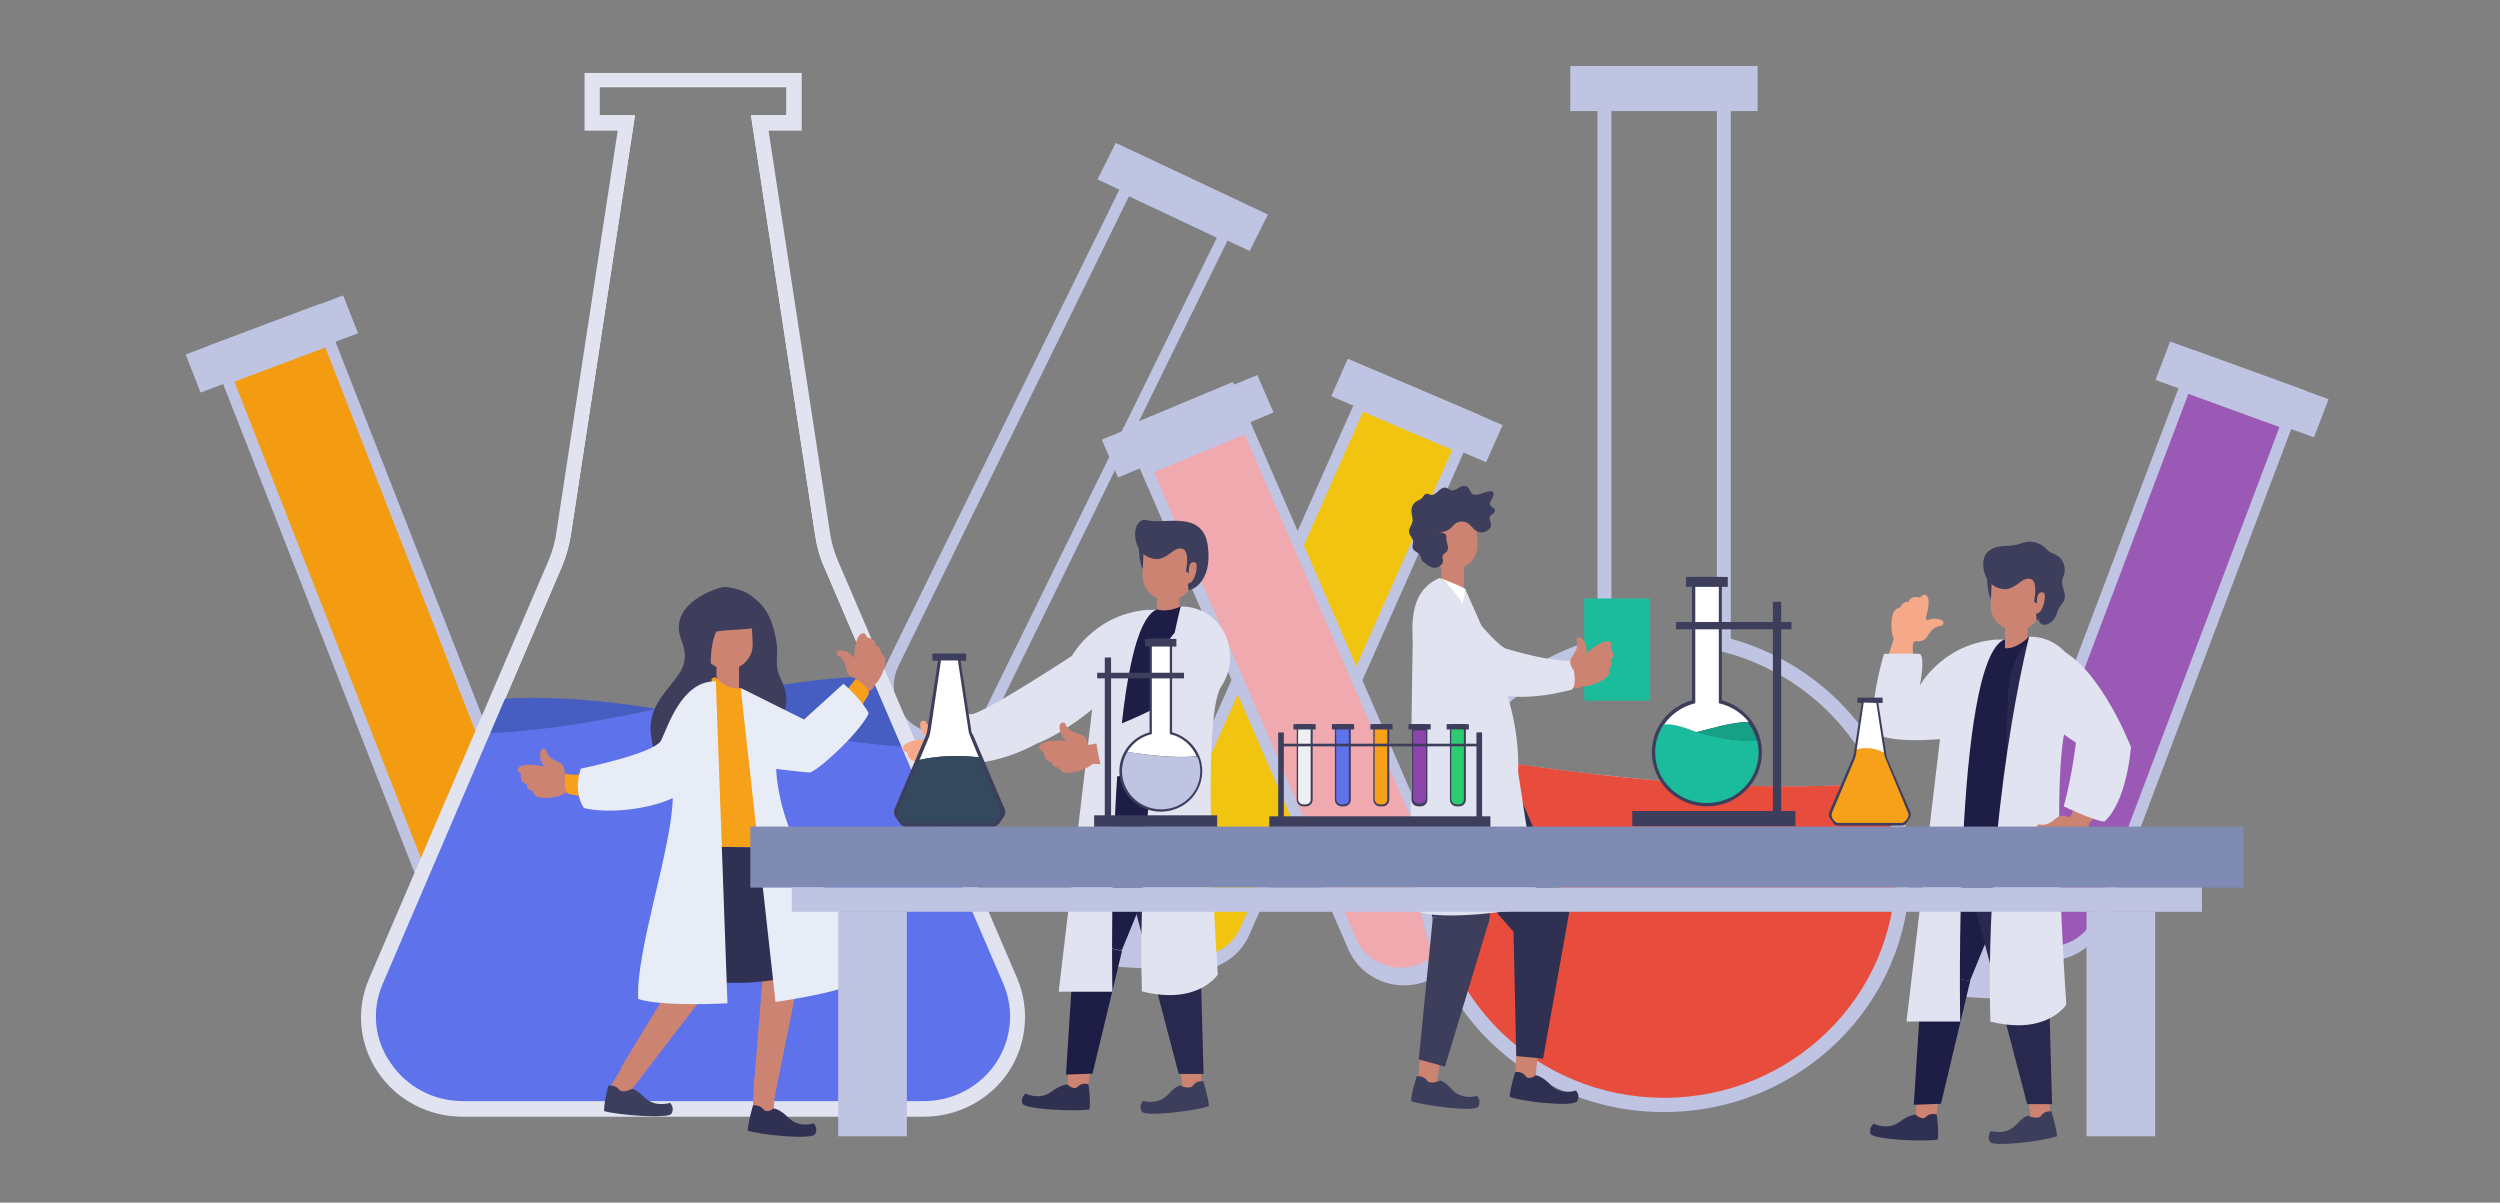 <?xml version="1.0" encoding="utf-8"?>
<!-- Generator: Adobe Illustrator 19.0.0, SVG Export Plug-In . SVG Version: 6.00 Build 0)  -->
<svg version="1.1" id="Layer_1" xmlns="http://www.w3.org/2000/svg" xmlns:xlink="http://www.w3.org/1999/xlink" x="0px" y="0px"
	 viewBox="470 51.3 754 362.7" enable-background="new 470 51.3 754 362.7" xml:space="preserve">
<rect x="470" y="51.3" width="754" height="362.7" fill="#808080" stroke="none"/>
<g id="Master_blank_background">
</g>
<g id="Layer_1_1_">
	<g>
		<g>
			<path fill="#C0C4E3" d="M845.4,112.8l-32.1-15.1c-0.1-0.1-0.3-0.1-0.4,0.1l-5.3,10.7l-70.2,143c-4.3,8.8-0.5,19.5,8.5,23.7
				c9,4.3,19.9,0.5,24.2-8.3l70.1-143l5.3-10.7C845.6,113,845.6,112.8,845.4,112.8z M767.5,264.6c-3.5,7.2-12.3,10.2-19.6,6.7
				c-7.3-3.4-10.4-12-6.9-19.2l69.5-141.6L837,123L767.5,264.6z"/>
		</g>
		<g>
			<polygon fill="#C0C4E3" points="852.4,116 806.5,94.4 801,105.4 846.9,127 			"/>
		</g>
	</g>
	<g>
		<g>
			<path fill="#C0C4E3" d="M823,342.5L823,342.5c-9.2-3.9-13.4-14.4-9.4-23.4l69.4-156.4c0.1-0.2,0.2-0.2,0.4-0.2l32.7,13.9
				c0.2,0.1,0.2,0.2,0.2,0.4l-69.5,156.4C842.9,342.3,832.3,346.4,823,342.5z"/>
		</g>
		<g>
			<polygon fill="#C0C4E3" points="923.2,179.5 876.5,159.5 871.5,170.8 918.2,190.7 			"/>
		</g>
		<path fill="#F1C40F" d="M824.8,338.5L824.8,338.5c-7.4-3.1-10.8-11.7-7.6-18.9l63.9-144.1l26.9,11.5l-63.9,144.1
			C840.9,338.4,832.3,341.7,824.8,338.5z"/>
	</g>
	<g>
		<g>
			<path fill="#C0C4E3" d="M900.5,347.1c-9.2,3.8-19.9-0.4-23.8-9.4l-68.1-157c-0.1-0.2,0-0.3,0.2-0.4l32.8-13.7
				c0.2-0.1,0.3,0,0.4,0.2l68.1,157C914,332.8,909.8,343.3,900.5,347.1z"/>
		</g>
		<g>
			<polygon fill="#C0C4E3" points="849.2,164.4 802.3,183.9 807.2,195.3 854.1,175.7 			"/>
		</g>
		<g>
			<path fill="#EFA9AF" d="M898.7,341.8l-0.4,0.2c-7.5,3.1-16.1-0.3-19.3-7.6l-61-140.7l27.4-11.4l61,140.7
				C909.6,330.2,906.2,338.6,898.7,341.8z"/>
		</g>
	</g>
	<g>
		<g>
			<path fill="#C0C4E3" d="M618.7,325.4c-9.4,3.5-19.8-1.1-23.4-10.2l-62.4-159.3c-0.1-0.2,0-0.3,0.2-0.4l33.3-12.5
				c0.2-0.1,0.3,0,0.4,0.2l62.4,159.3C632.7,311.7,628.1,321.9,618.7,325.4z"/>
		</g>
		<g>
			<polygon fill="#C0C4E3" points="573.5,140.4 526,158.2 530.5,169.7 578,151.8 			"/>
		</g>
		<path fill="#F39C12" d="M617.1,321.4c-7.6,2.8-16-0.9-19-8.3l-57.4-146.7l27.4-10.3l57.4,146.7
			C628.4,310.3,624.7,318.5,617.1,321.4z"/>
	</g>
	<g>
		<g>
			<path fill="#C0C4E3" d="M1081.5,339.9c-9.4-3.4-14.2-13.6-10.7-22.8l60.5-160c0.1-0.2,0.2-0.2,0.4-0.2l33.4,12.1
				c0.2,0.1,0.2,0.2,0.2,0.4l-60.5,160C1101.3,338.6,1090.9,343.4,1081.5,339.9z"/>
		</g>
		<g>
			<polygon fill="#C0C4E3" points="1172.3,171.7 1124.5,154.3 1120.1,165.9 1167.9,183.2 			"/>
		</g>
		<g>
			<path fill="#9B59B6" d="M1083,335.9c-7.6-2.8-11.5-11.1-8.7-18.5l55.7-147.3l27.5,10l-55.7,147.3
				C1099.1,334.8,1090.6,338.6,1083,335.9z"/>
		</g>
	</g>
	<g>
		<path fill="#FFFFFF" d="M668.5,265.1c1.4-0.3,2.7-0.5,4-0.8C671.2,264.5,669.9,264.8,668.5,265.1c0,0-0.1,0-0.1,0.1c0,0,0,0-0.1,0
			c-0.1,0-0.1,0-0.2,0c-10.3-1.6-20.5-2.8-30.7-3.2c10.2,0.4,20.5,1.6,30.8,3.2C668.4,265.1,668.5,265.1,668.5,265.1z"/>
		<path fill="#FFFFFF" d="M735.1,255.2c-0.8,0-1.6,0-2.4,0.1l-14.1-32.9c-1.4-3.1-2.3-6.4-2.8-9.9L696.5,86.2h10.7v-8.6h-56.4v8.6
			h10.7l-19.3,126.3c-0.5,3.4-1.5,6.7-2.8,9.9l-17,39.6c-0.8,0.1-1.6,0.1-2.5,0.2l17.4-40.6c1.2-3,2.2-6.1,2.7-9.3l19-123.7h-10.4
			v-13h61v13h-10.4L718,212.2c0.5,3.2,1.4,6.3,2.7,9.3L735.1,255.2z"/>
		<g>
			<path fill="#465DC1" d="M744.4,276.9c-0.9-0.1-1.7-0.1-2.5-0.2c-24-1.8-48.7-7.7-73.5-11.6l0,0c0.1,0,0.1,0,0.1,0
				c1.4-0.3,2.7-0.5,4-0.8c0.1,0,0.2-0.1,0.2-0.1c19.9-4.2,39.9-8.4,59.9-8.9c0.8,0,1.6-0.1,2.4-0.1L744.4,276.9L744.4,276.9z"/>
		</g>
		<g>
			<path fill="#465DC1" d="M668.4,265.1c-0.1,0-0.1,0-0.1,0.1c-16.8,3.5-33.5,6.7-50.3,7.3c-0.8,0.1-1.6,0.1-2.5,0.1l4.5-10.4
				c0.8-0.1,1.6-0.1,2.5-0.2c5-0.3,10.1-0.3,15.1-0.1C647.8,262.3,658.1,263.5,668.4,265.1z"/>
		</g>
		<g>
			<path fill="#5E72EB" d="M772.1,373.4c-5.2,7.7-14.1,12.4-23.6,12.4H609.5c-9.5,0-18.3-4.7-23.6-12.4c-5.3-7.7-6.2-17.6-2.5-26.1
				l32.1-74.8c0.8,0,1.7-0.1,2.5-0.1c16.8-0.7,33.5-3.8,50.3-7.3c0.1,0,0.1,0,0.1-0.1c0.1,0,0.1,0,0.2,0c0,0,0,0,0.1,0
				c24.7,3.8,49.4,9.8,73.3,11.5c0.9,0.1,1.7,0.1,2.5,0.2l0,0l30.2,70.5C778.3,355.9,777.4,365.7,772.1,373.4z"/>
		</g>
		<path fill="#E1E3F0" d="M776.8,346.4l-54-125.8c-1.2-2.8-2.1-5.8-2.5-8.8L701.8,90.7h10V73.3h-65.5v17.4h10l-18.5,121.2
			c-0.4,3-1.3,6-2.5,8.8l-54,125.8c-4,9.3-3,19.8,2.7,28.2s15.2,13.4,25.5,13.4h139.1c10.2,0,19.8-5,25.5-13.4
			C779.7,366.3,780.7,355.7,776.8,346.4z M585.4,348.1l32.5-75.8l4.5-10.5l17-39.6c1.4-3.2,2.3-6.5,2.8-9.9l19.3-126.3h-10.7v-8.6
			h56.4v8.6h-10.7l19.3,126.3c0.5,3.4,1.5,6.7,2.8,9.9l14.1,32.9l0,0l9.2,21.4v0.1l30.7,71.4c3.4,7.9,2.5,16.9-2.3,24
			c-4.9,7.2-13,11.4-21.7,11.4h-139c-8.8,0-16.9-4.3-21.7-11.4C582.9,365,582,356,585.4,348.1z"/>
	</g>
	<g>
		<g>
			<path fill="#C0C4E3" d="M1046,314c0,40.2-33.2,72.7-74.2,72.7s-74.2-32.6-74.2-72.7c0-33.3,22.9-61.5,54.1-70
				c1.4-0.4,2.8-0.7,4.2-1v4.5c-1.4,0.3-2.8,0.7-4.2,1.1c-17,5-31.2,16.2-40,30.8c13.3,2.1,26.7,4,40,5.5c4.6,0.5,9.2,1,13.8,1.4
				c23.7,2.2,47.3,3,70.6,1.2c-8-18.6-24.2-33.1-44.2-39c-1.4-0.4-2.8-0.8-4.2-1.1v-4.5c1.4,0.3,2.8,0.7,4.2,1
				C1023.2,252.5,1046,280.7,1046,314z"/>
		</g>
		<g>
			<path fill="#C0C4E3" d="M956,247.4c-1.4,0.3-2.8,0.7-4.2,1.1V77.1h4.2V247.4z"/>
			<path fill="#C0C4E3" d="M951.7,284.9c4.6,0.5,9.2,1,13.8,1.4h-13.8V284.9z"/>
			<path fill="#C0C4E3" d="M992,77.1v171.4c-1.4-0.4-2.8-0.8-4.2-1.1V77.1H992z"/>
		</g>
		<g>
			<path fill="#E74C3C" d="M911.7,279.4c-6.1,10.1-9.6,21.9-9.6,34.6c0,37.8,31.2,68.4,69.8,68.4c38.5,0,69.8-30.6,69.8-68.4
				c0-9.4-2-18.4-5.5-26.5C995.2,290.6,953.5,285.9,911.7,279.4z"/>
		</g>
		<g>
			<rect x="943.6" y="71.2" fill="#C0C4E3" width="56.5" height="13.6"/>
		</g>
	</g>
	<g>
		<path fill="#3E3E5C" d="M681.4,289.3c-2.6,0.1-5.3-0.4-7.5-1.8c-3.6-2.2-5.5-6.3-6.7-10.3c-0.9-3.1-1.4-6.4-0.6-9.6
			c1.1-4.7,4.7-8.3,7.6-12.2c2.9-3.9,2.9-6.9,1.2-11.4c-4.1-11,11.8-15.9,13.5-15.7c5.9,0.9,7.2,2.2,9.5,4.2
			c3.8,3.2,5.3,8.6,5.9,13.4c0.3,2.4-0.3,4.9,0.2,7.4c0.5,2.3,1.9,4.2,2.4,6.5c0.5,2.1,0.2,4.3-0.4,6.4c-1.7,6.1-5.4,10.4-9.6,15.1
			C692.8,285.7,687.9,289.1,681.4,289.3z"/>
		<path fill="#CC8372" d="M728.2,256.9c0,0.2,0,0.3,0.1,0.4c0.1,0.4,0.2,0.9,0.4,1.3c0.8,1.3,2.5,1.7,3.9,0.9
			c0.5-0.3,0.9-0.8,1.1-1.2c0.1-0.2,0.2-0.4,0.2-0.6l0,0c1.7-1.4,2.9-4.7,3.1-6.5s-0.3-2.1-1.3-3c-0.1-1-0.3-2-1.5-2.1
			c-0.1-1.6-1.1-2.3-2.6-2.5c-0.5-0.7-0.8-2.1-2.2-0.9c-1.4,1.2-1.8,5.1-1.8,7.1c-1.5-2.5-6.1-3.3-5.1-0.9c2,0.8,2.5,2.7,2.8,4.4
			c0.3,1.8,1.5,2.2,3,2.7C728.2,256.4,728.2,256.7,728.2,256.9z"/>
		<g>
			<path d="M711.6,270.7c-4.9-0.3-20.8-10.9-24.7-9.8c-7.3,2.1-1.1,9.8-1.1,9.8s13.3,11.5,26.7,10.1l-0.8-10.1
				C711.6,270.7,711.6,270.7,711.6,270.7z"/>
		</g>
		<path fill="#F7A01A" d="M728.1,256c-3.2,4.3-7,8.7-20.6,15.9l4.9,8.9c0.5-0.3,1-0.6,1.5-0.9c7.7-5,12.8-10.1,18.1-19.2
			C732.6,258.8,728.1,256,728.1,256z"/>
		<polygon fill="#CC8372" points="663.6,366.9 664.5,373.9 657.8,383.9 654,379.1 658.6,371.6 		"/>
		<polygon fill="#CC8372" points="690,341.5 679.5,336.4 679.4,336.9 657.2,373.4 660.6,379.8 		"/>
		<path fill="#3D3E5C" d="M653.5,378.7c0,0,2-0.3,3.1,1.1c1.1,1.5,4-0.1,4-0.1s1-0.2,4,2.8c3.3,2.9,7.5,1.4,7.5,1.4s1.5,1.6,0.4,3.3
			c-1.1,1.6-16.3,0.4-20.3-0.8C652.1,383.8,653.5,378.7,653.5,378.7z"/>
		<polygon fill="#CC8372" points="699.7,370.7 704,376.4 703.2,388.3 697,386.8 697.4,377.3 		"/>
		<polygon fill="#CC8372" points="712.9,336.2 703.6,333.5 700.5,340 697.3,379.8 703.6,382.4 		"/>
		<path fill="#CC8372" d="M690.6,261.7h-2.3c-1.2,0-2.2-1-2.2-2.2v-10.7h6.8v10.7C692.8,260.8,691.8,261.7,690.6,261.7z"/>
		<path fill="#CC8372" d="M679.4,234.7l1.3,10.8c-0.1,1.2,1.4,2.4,1.8,3.4c1.2,2.5,3.8,4.3,6.8,4.3c4.4,0.1,7.9-3.5,7.7-7.8
			l-0.5-11.4L679.4,234.7z"/>
		<path fill="#F7A01A" d="M685.6,255.5c0,0,4.1,4.3,7.7,3.3c11.7,21.4,5.9,31.7,15.6,48.2l-28.7-0.4
			C686.6,283.8,667.1,263.6,685.6,255.5z"/>
		<path fill="#303152" d="M697.1,384.7c0,0,2-0.3,3.1,1.1c1.1,1.5,3.1-0.2,3.1-0.2s1.8,0,4.7,3c3.3,3,7.4,1.5,7.4,1.5
			s1.5,1.6,0.4,3.3s-16.4,0.2-20.3-1.1C695.6,389.8,697.1,384.7,697.1,384.7z"/>
		<path fill="#CC8372" d="M641.1,284.8c0.2,0,0.3,0.1,0.4,0.2c0.4,0.2,0.8,0.4,1.2,0.7c1.1,1.1,1,2.9-0.1,3.9
			c-0.4,0.4-1,0.7-1.5,0.8c-0.2,0.1-0.4,0.1-0.7,0.1l0,0c-1.7,1.3-5.4,1.6-7.2,1.4c-1.8-0.2-2-0.8-2.6-2c-1-0.3-1.8-0.8-1.7-2
			c-1.6-0.5-2-1.6-1.8-3.1c-0.5-0.7-1.8-1.2-0.3-2.3c1.5-1,5.5-0.4,7.5,0c-2.2-2.1-1.7-6.6,0.4-5.1c0.3,2.1,2,3,3.7,3.7
			c1.7,0.7,1.8,2,2,3.5C640.5,284.7,640.7,284.7,641.1,284.8z"/>
		<path fill="#F7A01A" d="M689.7,269.4c0,0,2.3-9.5-5.1-8.4c-4,0.5-13.9,16.6-18.3,19c-14.5,5.3-20.5,5.2-25.8,4.8
			c0,0-0.8,5.1,1.1,6c10.5,2.1,17.7,1.7,26.6-0.7C681.8,286.7,689.7,269.4,689.7,269.4z"/>
		<path fill="#3E3E5C" d="M687.9,241.5c0,0,8.2-0.5,11-0.9c1.6-5.4-2.7-10.4-6.4-11.4c-3.8-1-12.1,4.3-12.3,4.3
			c-2.1,0-1.7,5.3-1.7,5.3S678.4,243.1,687.9,241.5z"/>
		<path fill="#3E3E5C" d="M687.6,239.5c0,0-6,4.2-1.7,25.5c-5.3,2.2-10.3,13.8-10.3,13.8s3.1-27.1,2.2-34.9
			C676.9,236.1,682.9,233.6,687.6,239.5z"/>
		<path fill="#303152" d="M708.9,307.1c0,0,16.4,21,17.6,30.1c-3.4,8.4-39,14.4-49.1,7.6c-10.1-6.7,1.9-19.7,2.8-38.2L708.9,307.1z"
			/>
		<g>
			<path fill="#E8ECF6" d="M724.4,257.5c0,0,6,5.3,7.6,9c-2.9,6-15.6,17.6-17.9,17.8c-3.9-0.3-10-1.1-10-1.1s0.1,9.5,5.2,20.9
				c6.9,15.3,24,29.2,18.2,43.5c-2.3,2.8-23.6,5.9-23.6,5.9l-10.5-94.7l19.1,9.5L724.4,257.5z"/>
		</g>
		<g>
			<path fill="#E8ECF6" d="M685.9,256.8l3.5,97.1c0,0-19.6,1.1-26.9-1.3c-0.9-14.1,10.2-45.7,10.4-60.6c-7.2,3.4-19.4,4.8-26.8,3
				c-3.5-5.4-0.9-11.9-0.9-11.9s22.2-4.5,24.2-8.5C671.4,270.6,675.6,256.5,685.9,256.8z"/>
		</g>
	</g>
	<g>
		<polygon fill="#CC8372" points="900.9,362.3 904.8,368.2 903.1,380 897.6,377.3 898.4,368.6 		"/>
		<path fill="#3D3E5C" d="M919,329.8l4.6-32.4l-14.3-23.6c-9,7.6-12.6,19.7-9,30.8l1.6,23.4L919,329.8L919,329.8z"/>
		<polygon fill="#3D3E5C" points="919.1,329 901.9,328.1 902.1,328.5 897.9,370.8 905.8,373 		"/>
		<path fill="#3D3E5C" d="M897.3,375.9c0,0,2-0.3,3,1.2c1,1.5,4,0.1,4,0.1s1-0.2,3.8,2.9c3.1,3.1,7.4,1.7,7.4,1.7s1.4,1.6,0.3,3.3
			c-1.1,1.6-16.4-0.3-20.2-1.7C895.6,381,897.3,375.9,897.3,375.9z"/>
		<polygon fill="#CC8372" points="929.7,360.6 934,366.4 933,378.3 926.9,376.7 927.4,367.2 		"/>
		<path fill="#CC8372" d="M949.5,250.3c-0.2,0.1-0.3,0.1-0.4,0.2c-0.4,0.2-0.8,0.4-1.1,0.8c-1,1.1-0.9,2.9,0.3,3.9
			c0.4,0.4,1,0.6,1.6,0.7c0.2,0.1,0.4,0.1,0.7,0l0,0c1.8,1.2,5.5,1.3,7.3,1c1.8-0.3,1.9-0.9,2.5-2.1c0.9-0.3,1.8-0.9,1.6-2.1
			c1.5-0.6,1.9-1.7,1.6-3.2c0.5-0.7,1.8-1.4,0.2-2.3c-1.6-0.9-5.5-0.2-7.5,0.4c2.1-2.2,1.4-6.7-0.7-5.1c-0.2,2.1-1.8,3.1-3.5,4
			s-1.7,2.1-1.7,3.6C950.1,250.1,949.8,250.2,949.5,250.3z"/>
		<path fill="#303152" d="M943.3,326.3l-15.9-37.2l-26.8-4.5c-3,11.3,1.2,23.2,10.6,30.3l17.1,19.5L943.3,326.3L943.3,326.3z"/>
		<polygon fill="#303152" points="943.3,326.3 924.9,320.6 926.4,328.5 927.3,369.8 935.4,370.6 		"/>
		<rect x="947.8" y="231.8" fill="#1ABC9C" width="19.9" height="30.8"/>
		<g>
			<path fill="#E1E3F0" d="M900.1,237.7c0,0-2.9-9.3,4.7-8.7c4.1,0.3,14.8,15.8,19.3,17.9c14.8,4.4,20.8,4,26.1,3.3
				c0,0,1.1,5.1-0.7,6c-10.3,2.7-17.6,2.7-26.6,0.8C908.9,254.5,900.1,237.7,900.1,237.7z"/>
		</g>
		<path fill="#CC8372" d="M909.2,231.8h-2.3c-1.2,0-2.2-1-2.2-2.2v-10.7h6.8v10.7C911.4,230.8,910.4,231.8,909.2,231.8z"/>
		<path fill="#CC8372" d="M898,204.7l1.3,10.8c-0.1,1.2,1.4,2.4,1.8,3.4c1.2,2.5,3.8,4.3,6.8,4.3c4.4,0.1,7.9-3.5,7.7-7.8l-0.5-11.4
			L898,204.7z"/>
		<g>
			<path fill="#E1E3F0" d="M904.2,225.6c0,0,4.1,4.3,7.7,3.3c8.7,19.8,18.1,38.8,15.6,60.2l-28.7-0.4
				C905.1,265.9,885.7,233.7,904.2,225.6z"/>
		</g>
		<g>
			<path fill="#CC8372" d="M943.9,253.9c-0.1,0.1-0.2,0.2-0.3,0.3c-0.3,0.3-0.5,0.7-0.7,1.2c-0.4,1.5,0.6,3,2.1,3.3
				c0.6,0.2,1.2,0.1,1.7-0.1c0.2-0.1,0.4-0.1,0.5-0.3l0,0c2.2,0.2,5.5-1.3,6.9-2.4c1.4-1.1,1.2-1.6,1.2-3c0.7-0.7,1.2-1.6,0.5-2.5
				c1.1-1.2,0.9-2.3-0.1-3.6c0.1-0.8,0.9-2-0.9-2.1c-1.8-0.1-5,2.3-6.4,3.7c0.8-2.8-2-6.6-3-4.2c0.8,2-0.2,3.6-1.2,5.1
				c-1.1,1.5-0.5,2.6,0.2,4C944.4,253.6,944.2,253.8,943.9,253.9z"/>
			<g>
				<path fill="#E1E3F0" d="M920.9,250.8c-3.9-2.9-11.1-20.4-15-21.5c-7.3-2.2-6.4,7.5-6.4,7.5s4.6,16.9,16.4,22.9L920.9,250.8
					C921,250.8,921,250.8,920.9,250.8z"/>
			</g>
			<g>
				<path fill="#E1E3F0" d="M944.6,253.2c-5.4,0.8-11.3,1.2-26-3.1l-2.9,9.7c0.5,0.2,1.1,0.3,1.7,0.4c9,1.8,16.3,1.8,26.6-0.9
					C945.7,258.3,944.6,253.2,944.6,253.2z"/>
			</g>
		</g>
		<path fill="#3D3E5C" d="M898.3,218.8c-0.4-0.9-1.8-1.1-2.2-2.1c-0.3-0.7,0.2-1.5,0.1-2.3c-0.2-0.9-1-1.5-1.2-2.4
			c-0.3-1.2,0.8-2.2,1-3.4c0.2-1-0.3-2.1-0.3-3.1c-0.1-1.2,0.5-2.5,1.7-3.1c0.3-0.2,0.7-0.3,1-0.5c0.8-0.5,1.1-1.8,2.1-1.7
			c0.3,0.1,0.5,0.2,0.8,0.3c0.9,0.3,1.8-0.4,2.4-1c0.7-0.7,1.5-1.3,2.4-1.1c0.5,0.1,0.9,0.5,1.4,0.7c0.9,0.3,1.7-0.2,2.5-0.7
			s1.8-0.8,2.5-0.3c0.8,0.5,0.8,1.7,1.6,2.2c0.3,0.2,0.8,0.3,1.1,0.2c1.4-0.1,2.6-0.8,3.9-1c0.3-0.1,0.7-0.1,0.9,0
			c0.7,0.3,0.5,1.3,0.1,2c-0.4,0.7-0.9,1.4-0.7,2c0.3,0.8,1.5,1,1.5,1.8s-1.2,1.1-1.5,1.8c-0.4,0.8,0.3,1.6,0.3,2.5
			c0,0.5-0.3,1.1-0.8,1.5c-0.9,0.8-2.2,1-3.3,0.5c-1.3-0.6-2-2.1-3.3-2.7c-1-0.5-2.3-0.4-3.2,0.2c-0.8,0.5-1.3,1.4-2.1,1.9
			c-1,0.7-2.4,0.7-3.4,1.2c0.5-0.2,1-0.3,1.5-0.2c0.5,0.1,1,0.4,1.1,0.9c0.1,0.3,0,0.5,0,0.8c0,0.7,0.3,1.4,0.4,2
			c0.2,0.7,0.2,1.4-0.3,2c-0.4,0.4-1,0.7-1.2,1.2c-0.2,0.4,0,0.8,0.1,1.2c0.2,1.7-1.9,2.9-3.4,2.3c-0.8-0.3-1.6-0.9-2.2-1.4
			C898.7,220.5,898.7,219.8,898.3,218.8z"/>
		<g>
			<path fill="#FFFFFF" d="M904.2,225.6c0,0,5.7,2.1,7.7,3.3c-0.3,3.1-0.9,4.6-0.9,4.6S908.9,229,904.2,225.6z"/>
		</g>
		<path fill="#303152" d="M927,374.6c0,0,2-0.3,3.1,1.2c1,1.5,3.1-0.2,3.1-0.2s1.8,0.1,4.7,3.1c3.2,3,7.4,1.5,7.4,1.5
			s1.5,1.6,0.3,3.3s-16.4,0.1-20.3-1.4C925.4,379.7,927,374.6,927,374.6z"/>
		<g>
			<path fill="#E1E3F0" d="M896.1,243.6c0,0-1.4,77.2,0,82c8.3,4.6,38-1,38-1l-10.6-68.7L896.1,243.6z"/>
		</g>
	</g>
	<g>
		<path fill="#C1C5E3" d="M1054.8,351.9c0.8-0.5,23.2,1,23.2,1l2.8-32.7l-16-16l-7.5,5.1L1054.8,351.9z"/>
		<polygon fill="#CC8372" points="1085,372.8 1081.1,378.8 1082.8,390.6 1088.4,387.9 1087.6,379.1 		"/>
		<path fill="#3D3E5C" d="M1088.7,386.5c0,0-2-0.3-3,1.2c-1,1.5-4,0.1-4,0.1s-1-0.2-3.8,2.9c-3.1,3.1-7.4,1.7-7.4,1.7
			s-1.4,1.6-0.3,3.3c1.1,1.6,16.4-0.3,20.2-1.7C1090.3,391.5,1088.7,386.5,1088.7,386.5z"/>
		<polygon fill="#CC8372" points="1053.6,373.2 1048.4,378.2 1047.6,390.1 1053.9,389.5 1054.8,380 		"/>
		<path fill="#303152" d="M1054.1,387.4c0,0-2-0.6-3.2,0.7c-1.2,1.3-3.1-0.6-3.1-0.6s-1.8-0.2-5.1,2.3c-3.6,2.5-7.6,0.4-7.6,0.4
			s-1.7,1.4-0.9,3.1c0.9,1.7,16.1,2.4,20.2,1.7C1054.9,392.6,1054.1,387.4,1054.1,387.4z"/>
		<g>
			<path fill="#1D1D46" d="M1056.9,296.5c3.7,6.7,21.7,4.1,23.1,11.9l-15.9,38.8l-14.4-3.1L1056.9,296.5z"/>
			<polygon fill="#1D1D46" points="1064.2,347.2 1055.4,384.2 1047.2,384.5 1049.8,344.1 			"/>
			<path fill="#29294F" d="M1086.5,297.7l2.4,86.6h-7.5c0,0-12.4-47.7-17-63.5c-0.4-12.2-6.8-22.9-6.8-22.9L1086.5,297.7z"/>
		</g>
		<g>
			<g>
				<path fill="#1D1D46" d="M1055.1,251.8c5.7-4.3,14.5-8.3,21-7.5c6.6,6.8-0.2,12.1-0.2,12.1s-4.9,5.1-12.8,7.2
					C1060.2,260.7,1056.9,255.4,1055.1,251.8z"/>
				<path fill="#F6A988" d="M1049.1,258.1c1.7-0.4,3.1-4.1,6.1-6.4c1.7,3.6,5.1,8.9,8,11.8c-1.2,6.8-16,12.5-24.9,6.7l10.7-12.2
					C1049,258.1,1049,258.1,1049.1,258.1z"/>
				<path fill="#F6A988" d="M1047.3,243.9c-2.3,7,5.7,18.4,1.5,25.8l-10.5,0.7l0,0c-3.2-3.8-0.7-16.2,2.8-26.2
					C1042.1,242.4,1047.3,243.9,1047.3,243.9z"/>
				<path fill="#F6A988" d="M1046.9,245.7c-0.1,0.2-0.1,0.3-0.2,0.4c-0.2,0.4-0.5,0.8-0.9,1.1c-1.3,0.9-3.1,0.7-4.1-0.6
					c-0.4-0.5-0.5-1.1-0.5-1.6c-0.1-0.2-0.1-0.4,0.1-0.7l0,0c-1.1-2-1-5.7-0.5-7.5c0.5-1.8,1.1-1.8,2.4-2.4c0.4-0.9,1.1-1.8,2.3-1.5
					c0.7-1.5,1.9-1.8,3.5-1.4c0.7-0.4,1.6-1.7,2.4-0.1c0.8,1.7-0.3,5.6-1,7.5c2.4-1.9,7.2-0.8,5.3,1.1c-2.2,0.1-3.5,1.6-4.4,3.2
					c-1,1.6-2.3,1.6-4,1.5C1047.1,245.1,1047,245.4,1046.9,245.7z"/>
			</g>
			<path fill="#F6A988" d="M1049.2,236c0,0,2.1,1.6,2,2.8c-0.1,1.2-2,0.5-2,0.5s1.6,1.2,0.4,2.3c-0.5,0.5-2.2-0.4-2.2-0.4
				s1.3,1.1,0.8,2c-0.5,0.8-1.8,0.1-1.8,0.1s0.5,1.7-0.4,1.8c-0.9,0.2-2.2-0.9-2.2-0.9s-3.2-1.4-3-3.4c0,0,0.6-3.7,0.7-3.8
				C1042.2,235.5,1045,233.6,1049.2,236z"/>
		</g>
		<g>
			<path fill="#3D3E5C" d="M1069.5,219.9c0,0-0.9,8.5,0.9,12c5.5-2.4,3.2-9.6,3.2-9.6L1069.5,219.9z"/>
			<path fill="#CC8372" d="M1088.1,222.8l-1.3,10.9c0.1,1.2-1.4,2.4-1.8,3.5c-1.2,2.5-3.8,4.3-6.8,4.3c-4.4,0.1-8-3.5-7.8-7.9
				l0.5-11.5L1088.1,222.8z"/>
			<path fill="#3D3E5C" d="M1084.3,218.5c7,0.4,7.6,14.7,2.4,16.9c0,0-2.6,4.9-2.5,2.2c-0.1-0.4-0.1-0.8-0.1-1.2
				c2.4-0.2,3.1-6,2.3-6.3c-2-0.8-2.1,1.9-2.1,3.4c0.1-0.4-0.9-0.5-0.8-0.9c2.3-13.7-7.9-2.1-9.4-3.8
				C1071.3,226.5,1067.4,215.8,1084.3,218.5z"/>
			<path fill="#CC8372" d="M1076.9,249.7h2.4c1.2,0,2.2-1,2.2-2.2v-10.8h-6.8v10.8C1074.7,248.6,1075.7,249.7,1076.9,249.7z"/>
			<path fill="#3D3E5C" d="M1088.1,229.6c0.2-1.7-4.7-4.4-5.7-4.7c-1.1-0.2-4.7,4.2-7.7,4.1c-8.3-0.3-8.1-13.1-2.9-11.7
				c5.2,1.4,16.9-3.3,18.3,7.9c1.4,11.1-5.2,13.1-5.2,13.1S1087.6,234.1,1088.1,229.6z"/>
			<path fill="#3D3E5C" d="M1070.4,217.1c1.1-0.8,2.4-1,3.8-1.1c1.4-0.1,2.7-0.1,4-0.4c0.9-0.2,1.7-0.7,2.7-0.8
				c1.8-0.4,3.7,0.1,5.1,1.1c0.8,0.5,1.4,1.3,2.1,1.8c0.7,0.4,1.4,0.6,2.1,1c2.1,1.1,3,3.8,2.3,6c-0.2,0.5-0.4,0.9-0.5,1.5
				c-0.4,1.9,1.1,3.8,0.7,5.7c-0.3,1.1-1.3,2-1.8,3c-0.4,0.8-0.6,1.7-1,2.5c-0.4,0.9-1.2,1.6-2.1,2c-0.5,0.3-1.2,0.4-1.7,0.3
				c-0.6-0.2-1.1-0.7-1.1-1.2c-0.1-0.7,0.6-1.2,1.1-1.7c1.7-1.6,2.8-3.7,2.9-6c0.1-2.3-1-4.7-3-5.8c-0.8-0.4-1.7-0.8-2.2-1.5
				c-0.3-0.5-0.4-1.2-0.7-1.7c-0.6-0.9-1.9-1-3-0.9c-1.5,0.2-3,0.5-4.4,1.1c-0.9,0.3-1.7,0.8-2.7,1
				C1068.7,223.5,1067.4,219.1,1070.4,217.1z"/>
		</g>
		<path fill="#1D1D46" d="M1082,243.3c0,0-4.2,4.3-7.8,3.4c-25.5,7.3-12.9,30-17.4,60.7l30.7-0.4
			C1081.5,266.7,1109.2,255,1082,243.3z"/>
		<path fill="#29294F" d="M1083.8,244.1c0,0-8.3,1.5-8.3,20.7c-0.9,9,0.3,41.9,1.4,43.7c3,1.7,13-1.7,13-1.7s-4.1-24.4,1.6-38.6
			C1091.5,268.2,1100.2,249,1083.8,244.1z"/>
		<path fill="#29294F" d="M1074.7,244.1c0,0-11.5,5-12.6,24.1c-0.7,13.6-1.3,40.1-1.3,40.1l-6.8,1c0,0,2.7-21.3,3.3-45.1
			C1059.6,256.8,1064.5,243.8,1074.7,244.1z"/>
		<path fill="#E1E3F0" d="M1038.2,248.5c0,0,7.5-0.2,10.9,0c1.6,1.7-0.1,9.6-0.1,9.6s7.6-14,25.6-14
			c-15.5,6.3-13.4,115.3-13.4,115.3h-16.2l10.1-85.2c0,0-13.8,1.4-19.2-1.5C1032.9,265.9,1038.2,248.5,1038.2,248.5z"/>
		<path fill="#E1E3F0" d="M1082,243.3c0,0-13.5,52.3-11.7,116.1c17,4.3,22.9-5.1,22.9-5.1s-5.5-76.8,1-86.8
			C1100.7,257.6,1094.7,243.3,1082,243.3z"/>
		<g>
			<path fill="#1D1D46" d="M1092.7,270.4c-4.9-5.1-16.5-13-9.6-19.7c5-7,12.4,0.3,12.4,0.3s3.3,4.2,8.4,10.5
				C1101.2,264.6,1096.2,268.4,1092.7,270.4z"/>
			<path fill="#CC8372" d="M1094.8,297c0.1-0.1,0.2-0.2,0.3-0.3c0.3-0.3,0.7-0.6,1.2-0.8c1.5-0.5,3.2,0.3,3.7,1.7
				c0.2,0.6,0.2,1.2,0.1,1.7c0,0.2-0.1,0.4-0.2,0.6l0,0c0.5,2.2-0.7,5.7-1.7,7.3c-1,1.6-1.6,1.5-3,1.6c-0.7,0.8-1.6,1.4-2.7,0.8
				c-1.1,1.2-2.4,1.2-3.7,0.4c-0.8,0.2-2.2,1.2-2.5-0.7c-0.3-1.8,2.1-5.3,3.4-6.9c-2.9,1.1-7.2-1.2-4.8-2.5c2.1,0.6,3.8-0.6,5.2-1.8
				c1.4-1.2,2.7-0.8,4.2-0.3C1094.5,297.5,1094.7,297.3,1094.8,297z"/>
			<path fill="#CC8372" d="M1100.2,273.3c-6.5,5.9-2,19.1-6.3,25.3c0,0,4.5,2.9,6,1.5c6.3-8.6,12.4-19.7,10.4-24.3
				c0-0.1-0.1-0.7-0.1-0.7L1100.2,273.3L1100.2,273.3z"/>
			<path fill="#CC8372" d="M1092.8,270.4c2.5,2.7,6.4,3.7,7,5.3l10.4-0.5c-0.5-5.2-3.2-9.9-6.3-13.7
				C1101.3,264.6,1096.3,268.3,1092.8,270.4z"/>
		</g>
		<path fill="#E1E3F0" d="M1092.4,294.5c0,0,9.2,4.4,12.3,4.6c6.9-6.3,8-22.5,8-22.5s-11.3-29.2-25.7-30.7
			c-6.7,3.6-15.4,13.2,9.1,29.4C1094.7,286.8,1092.4,294.5,1092.4,294.5z"/>
	</g>
	<g>
		<path fill="#C1C5E3" d="M799,342.8c0.8-0.5,23.2,1,23.2,1l2.8-32.7l-16-16l-7.5,5.1L799,342.8z"/>
		<polygon fill="#CC8372" points="829.2,363.7 825.3,369.6 827.1,381.5 832.5,378.7 831.7,370 		"/>
		<path fill="#3D3E5C" d="M832.9,377.4c0,0-2-0.3-3,1.2c-1,1.5-4,0.1-4,0.1s-1-0.2-3.8,2.9c-3.1,3.1-7.4,1.7-7.4,1.7
			s-1.4,1.6-0.3,3.3c1.1,1.6,16.4-0.3,20.2-1.7C834.5,382.4,832.9,377.4,832.9,377.4z"/>
		<polygon fill="#CC8372" points="797.7,364.1 792.6,369.1 791.8,381 798.1,380.4 799,370.9 		"/>
		<path fill="#303152" d="M798.3,378.3c0,0-2-0.6-3.2,0.7c-1.2,1.3-3.1-0.6-3.1-0.6s-1.8-0.2-5.1,2.3c-3.6,2.5-7.6,0.4-7.6,0.4
			s-1.7,1.4-0.9,3.1c0.9,1.7,16.1,2.4,20.2,1.7C799,383.5,798.3,378.3,798.3,378.3z"/>
		<g>
			<path fill="#1D1D46" d="M801.1,287.3c3.7,6.7,21.7,4.1,23.1,11.9l-15.9,38.8l-14.4-3.1L801.1,287.3z"/>
			<polygon fill="#1D1D46" points="808.4,338.1 799.5,375.1 791.5,375.4 794.1,335 			"/>
			<path fill="#29294F" d="M830.6,288.6l2.4,86.6h-7.5c0,0-12.4-47.7-17-63.5c-0.4-12.2-6.8-22.9-6.8-22.9L830.6,288.6z"/>
		</g>
		<path fill="#1D1D46" d="M787.6,255.2c4.8-5.3,12.7-10.8,19.2-11.2c7.7,5.5,2.1,11.9,2.1,11.9s-3.8,5.9-11.2,9.4
			C794.3,263,790,258.4,787.6,255.2z"/>
		<path fill="#F6A988" d="M780.5,260.5c1.6-0.7,4.6-2.5,7.1-5.3c2.4,3.3,6.7,7.8,10.1,10.1c-11.1,8-11.1,8-23.2,11.1l0.2-12.4
			C774.7,264.1,780.4,260.5,780.5,260.5z"/>
		<path fill="#F6A988" d="M755.9,274.7c7.5-0.7,15-12.3,23.6-11.4l4.8,9.2l0,0c-2.3,4.4-15,7-25.7,7.7
			C756.6,280,755.9,274.7,755.9,274.7z"/>
		<path fill="#F6A988" d="M757.7,274.4c0.2,0,0.3,0,0.4,0.1c0.5,0,0.9,0.2,1.4,0.4c1.4,0.8,1.8,2.6,1,4c-0.3,0.5-0.8,0.9-1.3,1.1
			c-0.2,0.1-0.4,0.2-0.6,0.2l0,0c-1.4,1.8-4.9,3.1-6.8,3.4c-1.9,0.3-2.2-0.3-3.2-1.2c-1-0.1-2.1-0.3-2.3-1.5c-1.7-0.1-2.4-1-2.7-2.6
			c-0.7-0.5-2.2-0.8-1-2.2c1.2-1.4,5.4-2,7.5-2c-2.8-1.5-3.6-6.2-1-5.3c0.9,2,2.9,2.5,4.8,2.8c1.9,0.3,2.4,1.5,2.9,3
			C757.1,274.4,757.4,274.4,757.7,274.4z"/>
		<g>
			<path fill="#3D3E5C" d="M813.7,210.8c0,0-0.9,8.5,0.9,12c5.5-2.4,3.2-9.6,3.2-9.6L813.7,210.8z"/>
			<path fill="#CC8372" d="M832.3,213.7l-1.3,10.9c0.1,1.2-1.4,2.4-1.8,3.5c-1.2,2.5-3.8,4.3-6.8,4.3l0,0c-4.4,0.1-8-3.5-7.8-7.9
				l0.5-11.5L832.3,213.7z"/>
			<path fill="#3D3E5C" d="M828.5,209.4c7,0.4,7.6,14.7,2.4,16.9c0,0-2.6,4.9-2.5,2.2c-0.1-0.4-0.1-0.8-0.1-1.2
				c2.4-0.2,3.1-6,2.3-6.3c-2-0.8-2.1,1.8-2.1,3.4c0.1-0.4-0.9-0.5-0.8-0.9c2.3-13.7-7.9-2.1-9.4-3.8
				C815.6,217.4,811.6,206.7,828.5,209.4z"/>
			<path fill="#CC8372" d="M821.1,240.5h2.4c1.2,0,2.2-1,2.2-2.2v-10.8h-6.8v10.8C818.9,239.5,819.8,240.5,821.1,240.5z"/>
			<path fill="#3D3E5C" d="M832.3,220.5c0.2-1.7-4.7-4.4-5.7-4.7c-1.1-0.2-4.7,4.2-7.7,4.1c-8.3-0.3-8.1-13.1-2.9-11.7
				s16.9-3.3,18.3,7.9c1.4,11.1-5.2,13.1-5.2,13.1S831.8,225,832.3,220.5z"/>
		</g>
		<path fill="#1D1D46" d="M826.1,234.2c0,0-3.6,1.9-7.3,0.9c-25.5,7.3-13.4,32.5-18,63.2l30.7-0.4
			C825.7,257.6,853.4,245.9,826.1,234.2z"/>
		<path fill="#29294F" d="M818.9,235c0,0-11.5,5-12.6,24.1c-0.7,13.6-1.3,40.1-1.3,40.1l-6.8,1c0,0,2.7-21.3,3.3-45.1
			C803.9,247.7,808.6,234.7,818.9,235z"/>
		<path fill="#E1E3F0" d="M761.5,281.6c0,0-2.5-15.2,1-15c1.6,1.7,30.8-17.5,30.8-17.5s7.6-14,25.6-14
			c-15.5,6.3-13.4,115.3-13.4,115.3h-16.2l10.1-85.2c0,0-7.9,6.9-16.8,10.4C771.1,281.9,761.5,281.6,761.5,281.6z"/>
		<path fill="#E1E3F0" d="M826.1,234.2c0,0-13.5,52.3-11.7,116.1c17,4.3,22.9-5.1,22.9-5.1s-5.5-76.8,1-86.8
			C844.9,248.5,838.9,234.2,826.1,234.2z"/>
		<g>
			<g>
				<path fill="#1D1D46" d="M820.7,259.4c1.6-6.9,1.8-20.6,11.3-18.9c8.7,0.2,6.7,10.2,6.7,10.2s-1.8,5-4.2,12.7
					C830.4,263,824.5,261.1,820.7,259.4z"/>
				<path fill="#CC8372" d="M799.4,275.9c0.2,0,0.3,0.1,0.4,0.1c0.5,0.1,0.9,0.2,1.3,0.5c1.3,1,1.6,2.8,0.6,4
					c-0.4,0.5-0.9,0.8-1.5,1c-0.2,0.1-0.4,0.2-0.7,0.2l0,0c-1.6,1.6-5.3,2.6-7.2,2.7c-1.9,0.1-2.1-0.5-3-1.6c-1-0.1-2.1-0.5-2.1-1.7
					c-1.7-0.2-2.3-1.2-2.4-2.9c-0.7-0.5-2.2-1.1-0.9-2.4c1.4-1.3,5.6-1.2,7.8-1.1c-2.6-1.7-2.9-6.5-0.5-5.3c0.7,2.1,2.6,2.8,4.4,3.3
					c1.8,0.5,2.2,1.7,2.6,3.3C798.8,275.9,799.1,275.9,799.4,275.9z"/>
				<path fill="#CC8372" d="M822.4,267.1c-8.6-2-17.3,9-24.9,8.9c0,0,0.1,5.3,2.1,5.7c10.8,0.4,23.6-0.9,26.3-5.1
					c0.1-0.1,0.5-0.4,0.5-0.5L822.4,267.1C822.5,267.1,822.4,267.1,822.4,267.1z"/>
				<path fill="#CC8372" d="M820.8,259.4c-0.9,3.6,0.4,7.3-0.5,8.7l6.2,8.2c4.1-3.3,6.6-8.1,8.1-12.7
					C830.5,263,824.5,261.1,820.8,259.4z"/>
			</g>
			<path fill="#E1E3F0" d="M800.2,272.5c0,0,1.3,9.9,2.9,12.6c9.2,2.1,23.5-6,23.5-6s18.4-25.4,11.7-38c-6.8-3.5-19.7-5.1-19.9,23.8
				C808,270.1,800.2,272.5,800.2,272.5z"/>
		</g>
	</g>
	<g>
		<path fill="#3D3E5C" d="M762.9,271.4l-3.2-20.8h1.7v-2.2h-6h-4.2v2.2h1.7l-3.2,20.8c-0.1,0.5-0.2,1.1-0.4,1.6l-9.5,22.3
			c-0.3,0.8-0.2,1.6,0.2,2.3l1.4,2c0.5,0.7,1.2,1.1,2.1,1.1h12h13.8c0.8,0,1.6-0.4,2.1-1.1l1.4-2c0.5-0.7,0.5-1.5,0.2-2.3l-9.5-22.3
			C763.1,272.5,762.9,272,762.9,271.4z"/>
		<path fill="#FFFFFF" d="M765.2,279.7l-2.7-6.6c-0.3-0.7-0.4-1.4-0.5-2.1l-3.1-20.5h-5.1l-3.1,21c-0.1,0.7-0.3,1.4-0.5,2.1
			l-2.9,6.9C753,279.2,759.2,279,765.2,279.7z"/>
		<g>
			<path fill="#34495E" d="M765.2,279.7c-6.1-0.7-12.2-0.5-18.1,0.8l-6.3,15c-0.7,1.8,1.4,4.2,2.5,4.1h12.1h13.7
				c1,0,3.4-2.2,2.5-4.1L765.2,279.7z"/>
		</g>
	</g>
	<g>
		<path fill="#3D3E5C" d="M1038.9,278.7l-2.4-15.4h1.3v-1.6h-4.5h-3.1v1.6h1.3l-2.4,15.4c-0.1,0.4-0.2,0.8-0.3,1.1l-7.1,16.5
			c-0.2,0.5-0.2,1.2,0.2,1.7l1,1.5c0.3,0.5,0.9,0.8,1.5,0.8h8.9h10.2c0.6,0,1.2-0.3,1.5-0.8l1-1.5c0.3-0.5,0.4-1.1,0.2-1.7
			l-7.1-16.5C1039.1,279.5,1038.9,279.1,1038.9,278.7z"/>
		<g>
			<path fill="#F7A01A" d="M1030,277.2l-0.2,1.5c-0.1,0.5-0.2,1-0.4,1.5l-6.9,16.3c-0.5,1.3,1,3.1,1.9,3h9h10.2c0.7,0,2.5-1.7,1.9-3
				l-6.9-16.6c-0.2-0.5-0.3-1-0.4-1.5l-0.1-0.3c-0.1,0-0.1,0-0.2-0.1C1035.4,276.8,1032.7,276.5,1030,277.2z"/>
		</g>
		<g>
			<path fill="#FFFFFF" d="M1032.1,263.2l-2.1,14.1c2.7-0.7,5.4-0.4,8,0.9c0.1,0,0.1,0,0.2,0.1l-2.3-15L1032.1,263.2L1032.1,263.2
				L1032.1,263.2z"/>
		</g>
	</g>
	<g>
		<g>
			<ellipse fill="#3D3E5C" cx="820.1" cy="283.9" rx="12.5" ry="12.2"/>
			<rect x="816.7" y="244" fill="#3D3E5C" width="6.8" height="35.2"/>
			<path fill="#FFFFFF" d="M830.9,279.4c-1.5-3.4-4.4-5.9-8.1-6.7V244h-5.4v28.7c-3.1,0.7-5.9,2.7-7.4,5.4
				C817,279.1,824,280,830.9,279.4z"/>
			<g>
				<path fill="#C0C4E3" d="M810,278.1c-1,1.7-1.6,3.7-1.6,5.8c0,6.3,5.3,11.5,11.8,11.5s11.8-5.1,11.8-11.5c0-1.6-0.3-3.1-0.9-4.4
					C824,280,817,279.1,810,278.1z"/>
			</g>
			<rect x="815.3" y="244" fill="#3D3E5C" width="9.5" height="2.3"/>
		</g>
		<rect x="800" y="297.2" fill="#3D3E5C" width="37.1" height="3.5"/>
		<rect x="803.2" y="249.6" fill="#3D3E5C" width="1.9" height="49.3"/>
		<rect x="800.9" y="254.2" fill="#3D3E5C" width="26.2" height="1.7"/>
	</g>
	<g>
		<g>
			<ellipse fill="#3D3E5C" cx="984.8" cy="278.2" rx="16.6" ry="16.3"/>
			<rect x="980.3" y="225.3" fill="#3D3E5C" width="9" height="46.8"/>
			<g>
				<path fill="#1ABC9C" d="M982,272.2c-0.2-0.1-0.3-0.1-0.4-0.2c-1.9,0.4-3.7,0.8-5.6,1c1.8-0.2,3.7-0.5,5.6-1
					c-3.1-1-6.4-2.6-9.8-2.3c-1.6,2.4-2.6,5.3-2.6,8.5c0,8.5,7,15.3,15.6,15.3c8.6,0,15.6-6.8,15.6-15.3c0-1.2-0.2-2.4-0.4-3.5
					C993.9,275,987.6,273.6,982,272.2z"/>
			</g>
			<path fill="#FFFFFF" d="M988.4,263.4v-38h-7.1v38c-3.9,0.9-7.3,3.3-9.4,6.4c3.3-0.3,6.7,1.2,9.8,2.3c5.1-1.2,10.5-3,15.7-3.1
				C995.1,266.2,992,264.2,988.4,263.4z"/>
			<g>
				<path fill="#16A085" d="M981.6,272.1c0.2,0.1,0.3,0.1,0.4,0.2c5.5,1.4,11.8,2.7,17.9,2.5c-0.5-2.1-1.5-4.1-2.8-5.7
					C992.1,269.1,986.8,270.9,981.6,272.1z"/>
			</g>
			<rect x="978.5" y="225.3" fill="#3D3E5C" width="12.6" height="3"/>
		</g>
		<rect x="962.3" y="295.9" fill="#3D3E5C" width="49.2" height="4.6"/>
		<rect x="1004.7" y="232.8" fill="#3D3E5C" width="2.5" height="65.5"/>
		<rect x="975.5" y="238.9" fill="#3D3E5C" width="34.8" height="2.2"/>
	</g>
	<g>
		<g>
			<path fill="#3D3E5C" d="M863.9,294.5h-0.8c-1.1,0-2-0.9-2-2V270c0-0.2,0.1-0.3,0.3-0.3h4.2c0.2,0,0.3,0.1,0.3,0.3v22.5
				C865.9,293.6,865,294.5,863.9,294.5z"/>
			<rect x="860.1" y="269.7" fill="#3D3E5C" width="6.7" height="1.6"/>
			<path fill="#ECF0F1" d="M863.8,293.9h-0.7c-0.9,0-1.6-0.7-1.6-1.6v-21h3.8v21C865.4,293.2,864.7,293.9,863.8,293.9z"/>
		</g>
		<g>
			<path fill="#3D3E5C" d="M875.4,294.5h-0.8c-1.1,0-2-0.9-2-2V270c0-0.2,0.1-0.3,0.3-0.3h4.2c0.2,0,0.3,0.1,0.3,0.3v22.5
				C877.4,293.6,876.5,294.5,875.4,294.5z"/>
			<rect x="871.7" y="269.7" fill="#3D3E5C" width="6.7" height="1.6"/>
			<g>
				<path fill="#5E72EB" d="M875.3,293.9h-0.7c-0.9,0-1.6-0.7-1.6-1.6v-21h3.8v21C877,293.2,876.3,293.9,875.3,293.9z"/>
			</g>
		</g>
		<g>
			<path fill="#3D3E5C" d="M887,294.5h-0.8c-1.1,0-2-0.9-2-2V270c0-0.2,0.1-0.3,0.3-0.3h4.2c0.2,0,0.3,0.1,0.3,0.3v22.5
				C889,293.6,888.1,294.5,887,294.5z"/>
			<rect x="883.3" y="269.7" fill="#3D3E5C" width="6.7" height="1.6"/>
			<path fill="#F7A01A" d="M886.9,293.9h-0.7c-0.9,0-1.6-0.7-1.6-1.6v-21h3.8v21C888.5,293.2,887.8,293.9,886.9,293.9z"/>
		</g>
		<g>
			<path fill="#3D3E5C" d="M898.5,294.5h-0.8c-1.1,0-2-0.9-2-2V270c0-0.2,0.1-0.3,0.3-0.3h4.2c0.2,0,0.3,0.1,0.3,0.3v22.5
				C900.5,293.6,899.6,294.5,898.5,294.5z"/>
			<rect x="894.8" y="269.7" fill="#3D3E5C" width="6.7" height="1.6"/>
			<g>
				<path fill="#8E44AD" d="M898.5,293.6h-0.7c-0.9,0-1.6-0.7-1.6-1.6v-20.4h3.9V292C900.1,292.9,899.4,293.6,898.5,293.6z"/>
			</g>
		</g>
		<g>
			<path fill="#3D3E5C" d="M910.1,294.5h-0.8c-1.1,0-2-0.9-2-2V270c0-0.2,0.1-0.3,0.3-0.3h4.2c0.2,0,0.3,0.1,0.3,0.3v22.5
				C912.1,293.6,911.2,294.5,910.1,294.5z"/>
			<rect x="906.3" y="269.7" fill="#3D3E5C" width="6.7" height="1.6"/>
			<path fill="#2ECC71" d="M910,293.9h-0.7c-0.9,0-1.6-0.7-1.6-1.6v-21h3.8v21C911.6,293.2,910.9,293.9,910,293.9z"/>
		</g>
		<rect x="852.8" y="297.5" fill="#3D3E5C" width="66.7" height="3.2"/>
		<rect x="855.5" y="272.2" fill="#3D3E5C" width="1.7" height="26.8"/>
		<rect x="915.3" y="272.2" fill="#3D3E5C" width="1.7" height="26.8"/>
		<rect x="856.3" y="275.6" fill="#3D3E5C" width="59.9" height="0.8"/>
	</g>
	<g>
		<g>
			<rect x="696.3" y="300.6" fill="#808BB4" width="450.3" height="18.4"/>
		</g>
		<rect x="708.8" y="319" fill="#C0C4E3" width="425.3" height="7.3"/>
		<g>
			<rect x="722.8" y="326.2" fill="#C0C4E3" width="20.7" height="67.8"/>
			<rect x="1099.3" y="326.2" fill="#C0C4E3" width="20.7" height="67.8"/>
		</g>
	</g>
</g>
</svg>
